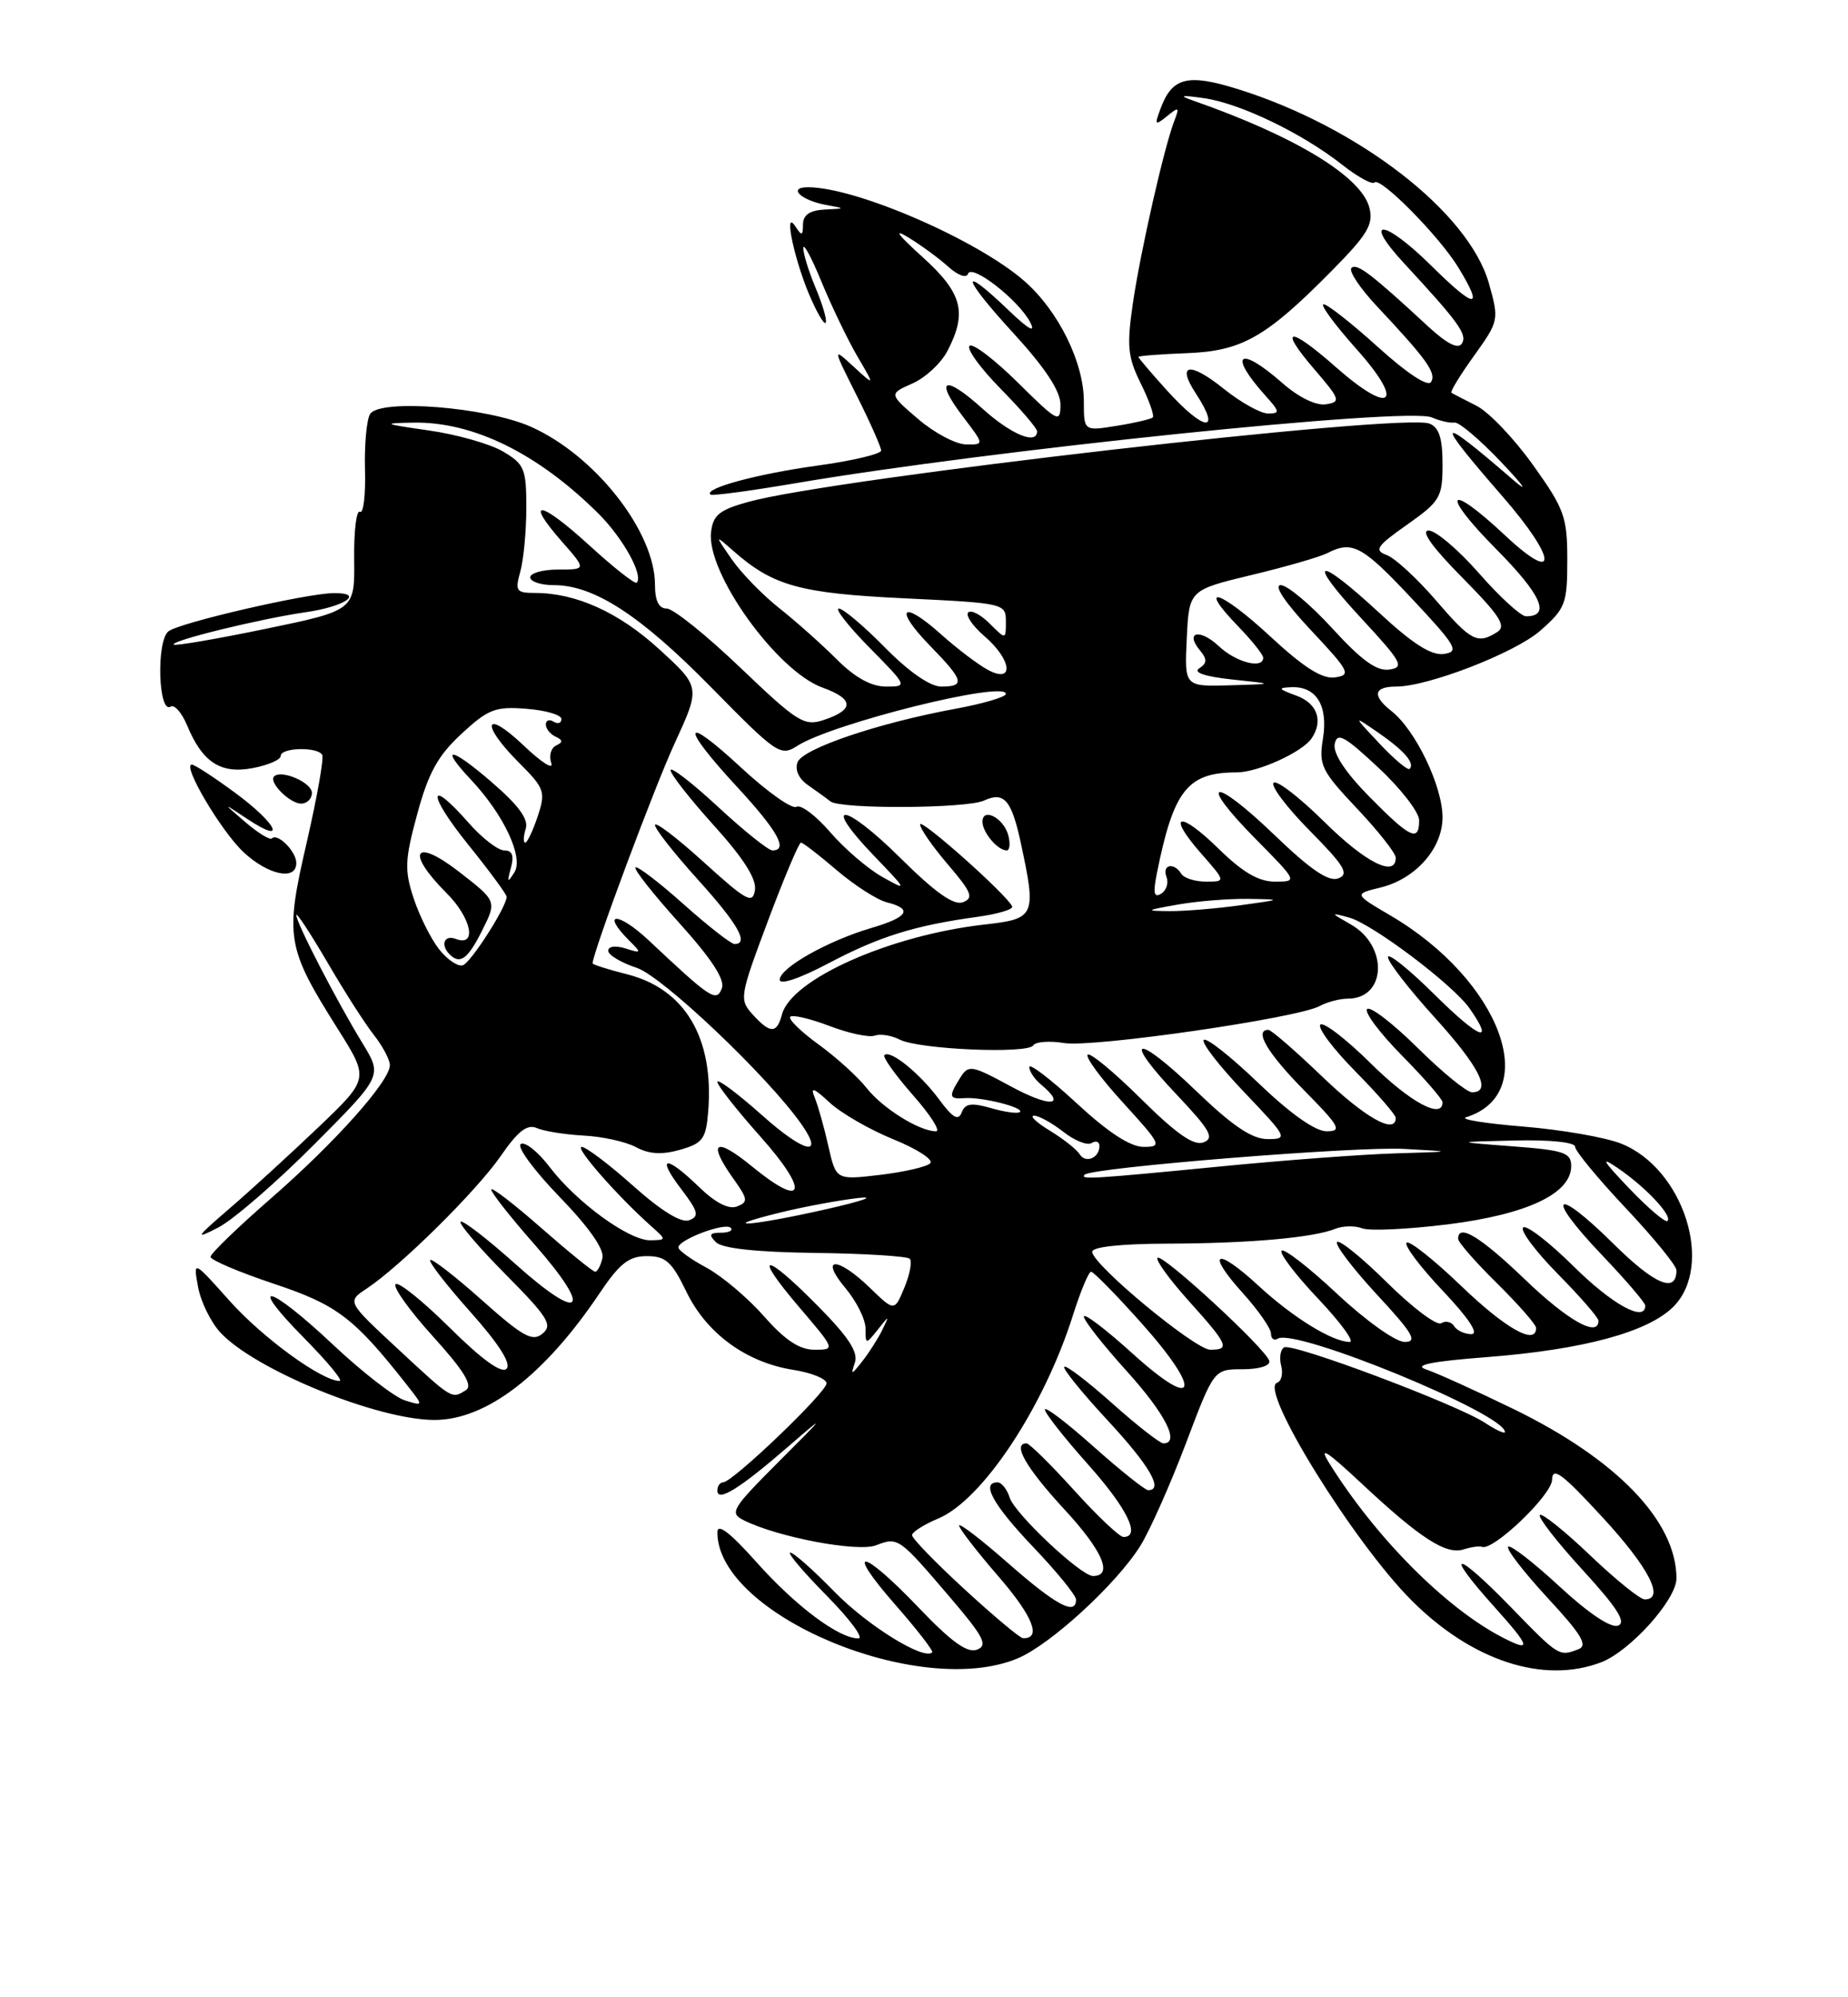 <?xml version="1.0" encoding="UTF-8" standalone="no"?>
<!DOCTYPE svg PUBLIC "-//W3C//DTD SVG 1.1//EN" "http://www.w3.org/Graphics/SVG/1.1/DTD/svg11.dtd" >
<svg xmlns="http://www.w3.org/2000/svg" xmlns:xlink="http://www.w3.org/1999/xlink" version="1.1" viewBox="0 0 237 256">
 <g >
 <path fill="currentColor"
d=" M 130.51 212.56 C 134.72 210.80 143.21 203.01 146.26 198.11 C 147.49 196.12 150.11 190.22 152.09 185.00 C 155.68 175.50 155.68 175.50 159.37 175.50 C 161.50 175.50 162.94 175.05 162.78 174.43 C 162.38 172.90 149.05 160.62 148.45 161.22 C 148.17 161.50 149.98 163.99 152.47 166.76 C 157.51 172.36 157.79 173.00 155.22 173.00 C 153.28 173.00 140.18 162.16 140.07 160.46 C 140.03 159.82 143.66 159.42 149.75 159.40 C 160.21 159.37 168.43 158.64 171.25 157.50 C 172.21 157.11 173.77 157.08 174.70 157.44 C 175.64 157.80 180.61 157.56 185.75 156.92 C 195.87 155.64 201.50 152.98 201.50 149.46 C 201.50 147.74 200.59 147.43 194.00 146.93 C 186.50 146.36 186.50 146.36 194.25 146.18 C 198.77 146.07 202.00 146.41 202.00 146.98 C 202.00 147.52 204.93 151.06 208.50 154.85 C 212.07 158.64 215.00 162.22 215.00 162.81 C 215.00 165.83 212.23 164.67 206.93 159.43 C 199.33 151.91 198.02 153.07 205.38 160.79 C 208.47 164.03 211.00 166.98 211.00 167.34 C 211.00 169.54 206.77 167.22 201.81 162.31 C 198.64 159.18 195.73 156.94 195.33 157.33 C 194.94 157.73 196.95 160.41 199.81 163.31 C 202.66 166.20 205.00 168.89 205.00 169.28 C 205.00 171.48 201.08 169.28 195.58 164.00 C 189.85 158.50 187.00 156.77 187.00 158.79 C 187.00 159.22 189.25 161.79 192.00 164.50 C 194.75 167.21 197.00 169.78 197.00 170.21 C 197.00 172.49 193.12 170.32 187.41 164.84 C 183.88 161.45 180.72 158.95 180.39 159.28 C 180.05 159.61 182.14 162.39 185.03 165.44 C 188.37 168.97 189.71 171.00 188.70 171.00 C 187.83 171.00 186.84 170.54 186.49 169.98 C 186.14 169.42 185.40 169.25 184.83 169.60 C 184.26 169.95 181.16 167.62 177.93 164.43 C 174.70 161.23 171.79 158.87 171.47 159.19 C 171.16 159.51 173.44 162.52 176.55 165.89 C 181.21 170.91 181.85 172.00 180.14 172.00 C 178.99 172.00 175.18 169.29 171.51 165.86 C 167.90 162.48 164.68 159.98 164.36 160.30 C 164.04 160.62 166.14 163.39 169.03 166.44 C 171.93 169.50 173.75 172.00 173.10 172.00 C 170.89 172.00 165.81 168.87 161.37 164.77 C 155.90 159.73 154.58 160.42 159.42 165.78 C 161.39 167.96 163.00 170.28 163.00 170.93 C 163.00 171.58 163.39 171.88 163.87 171.58 C 166.13 170.18 193.00 181.21 193.00 183.54 C 193.00 183.82 191.85 183.29 190.45 182.37 C 186.81 179.99 165.70 172.06 164.68 172.70 C 164.21 172.99 164.04 174.05 164.31 175.06 C 164.57 176.08 164.33 177.06 163.77 177.24 C 161.42 178.03 173.58 197.68 181.03 205.13 C 188.78 212.88 197.94 215.87 205.32 213.07 C 209.04 211.65 215.00 205.04 215.00 202.31 C 215.00 194.99 207.37 187.06 194.11 180.60 C 189.25 178.24 184.20 175.95 182.88 175.52 C 181.22 174.97 183.57 174.49 190.75 173.94 C 203.06 172.98 211.35 170.74 214.60 167.49 C 219.88 162.21 215.91 149.78 207.93 146.59 C 205.92 145.78 200.28 144.80 195.39 144.40 C 190.50 144.00 187.18 143.47 188.00 143.21 C 197.86 140.13 192.41 125.60 178.30 117.33 C 173.63 114.59 173.63 114.59 177.07 113.75 C 181.55 112.65 185.00 108.74 185.00 104.76 C 185.00 100.77 181.53 93.56 178.45 91.14 C 175.94 89.17 176.17 88.00 179.06 88.00 C 183.14 88.00 194.29 83.68 197.52 80.85 C 200.77 77.99 201.00 77.40 201.00 71.77 C 201.00 66.26 200.63 65.23 196.61 59.61 C 194.20 56.23 190.94 52.81 189.36 52.01 C 187.79 51.22 186.34 50.47 186.14 50.34 C 185.95 50.22 187.25 48.09 189.04 45.60 C 192.23 41.15 192.26 41.00 190.96 36.36 C 188.40 27.21 174.18 16.22 158.68 11.40 C 152.29 9.41 150.31 9.92 148.83 13.94 C 148.04 16.05 148.12 16.14 149.67 14.89 C 151.19 13.65 151.29 13.71 150.60 15.50 C 149.30 18.86 146.28 32.13 145.29 38.86 C 144.49 44.35 144.62 45.76 146.30 49.15 C 147.37 51.31 148.06 53.27 147.84 53.50 C 147.61 53.72 145.53 54.21 143.21 54.58 C 139.00 55.26 139.00 55.26 139.00 51.44 C 139.00 46.46 135.74 39.85 131.39 36.04 C 125.36 30.75 109.80 24.00 103.62 24.00 C 100.95 24.00 102.71 25.69 106.00 26.28 C 108.45 26.72 108.44 26.73 105.75 26.86 C 103.86 26.96 103.00 27.54 102.98 28.75 C 102.97 30.25 102.83 30.28 101.99 29.00 C 100.37 26.54 102.02 33.96 104.10 38.50 C 106.29 43.30 106.63 41.76 104.50 36.65 C 103.68 34.68 103.01 32.49 103.02 31.78 C 103.04 31.08 104.10 33.06 105.38 36.18 C 106.67 39.30 108.73 43.58 109.96 45.68 C 112.20 49.50 112.20 49.50 109.48 47.00 C 106.76 44.50 106.76 44.50 109.88 50.72 C 111.60 54.14 113.00 57.31 113.00 57.75 C 113.00 58.19 109.29 59.07 104.75 59.69 C 97.08 60.75 90.21 62.61 91.11 63.39 C 91.33 63.58 96.22 62.92 102.00 61.94 C 127.03 57.68 180.51 52.15 183.62 53.50 C 184.65 53.95 185.97 54.25 186.54 54.16 C 187.11 54.08 189.81 56.37 192.54 59.25 C 195.52 62.39 196.10 63.28 194.00 61.46 C 184.14 52.95 183.83 53.45 192.68 63.61 C 199.68 71.65 199.93 75.08 193.04 68.64 C 185.57 61.64 184.64 63.07 191.90 70.40 C 197.69 76.24 198.92 79.02 195.69 78.99 C 195.04 78.98 192.33 76.51 189.69 73.49 C 187.04 70.47 184.13 68.00 183.22 68.00 C 182.15 68.00 183.69 70.15 187.53 74.03 C 192.39 78.95 193.22 80.25 192.00 81.02 C 189.48 82.61 188.66 82.19 184.13 76.92 C 181.72 74.13 178.90 71.53 177.84 71.14 C 176.19 70.53 176.54 70.00 180.47 67.24 C 184.71 64.24 185.00 63.75 185.00 59.49 C 185.00 56.14 184.55 54.77 183.31 54.29 C 179.78 52.94 106.93 61.30 96.00 64.32 C 92.26 65.35 91.45 66.00 91.19 68.21 C 90.58 73.41 99.62 86.01 105.48 88.13 C 109.53 89.59 109.59 90.97 105.65 92.28 C 103.14 93.12 102.28 92.58 94.97 85.60 C 90.60 81.42 86.34 78.00 85.51 78.00 C 84.49 78.00 84.00 77.01 84.00 74.96 C 84.00 68.14 76.33 58.37 68.09 54.70 C 62.40 52.17 48.69 51.08 47.46 53.07 C 47.02 53.78 46.72 57.01 46.81 60.24 C 46.90 63.46 46.61 65.88 46.16 65.60 C 45.71 65.32 45.38 68.05 45.42 71.66 C 45.50 78.23 45.50 78.23 34.07 80.60 C 27.78 81.90 22.48 82.81 22.28 82.62 C 21.81 82.14 33.31 79.32 39.26 78.46 C 44.25 77.74 46.80 75.98 42.81 76.02 C 39.28 76.05 22.89 79.84 21.59 80.93 C 20.02 82.23 20.31 91.55 21.88 90.57 C 22.37 90.27 23.31 91.34 23.98 92.94 C 25.95 97.70 28.28 99.23 32.40 98.45 C 34.38 98.08 36.00 97.38 36.00 96.89 C 36.00 95.81 40.70 95.69 41.32 96.75 C 41.56 97.16 40.66 102.22 39.33 108.00 C 36.52 120.14 36.73 121.43 43.32 131.88 C 47.34 138.26 47.34 138.26 40.92 144.40 C 37.39 147.77 32.25 152.47 29.50 154.84 C 25.06 158.66 24.89 158.94 28.00 157.33 C 29.93 156.33 35.45 151.55 40.28 146.70 C 49.05 137.90 49.05 137.90 46.48 133.70 C 43.20 128.34 38.00 118.29 38.00 117.29 C 38.00 116.87 39.78 119.58 41.96 123.30 C 44.13 127.03 46.83 131.25 47.96 132.67 C 49.08 134.10 50.00 135.83 50.00 136.52 C 50.00 138.57 43.00 146.42 34.75 153.60 C 30.49 157.31 27.00 160.68 27.00 161.09 C 27.00 161.50 30.65 163.05 35.11 164.54 C 43.24 167.25 45.40 168.89 52.20 177.53 C 54.33 180.24 54.33 180.24 51.92 179.49 C 50.59 179.07 46.45 175.87 42.73 172.37 C 34.44 164.57 31.48 163.88 39.00 171.50 C 41.99 174.53 44.04 177.00 43.55 177.00 C 41.28 177.00 33.70 171.49 29.47 166.76 C 24.77 161.50 24.77 161.50 25.40 164.95 C 25.75 166.85 27.04 169.48 28.27 170.80 C 32.73 175.60 48.44 182.00 55.72 182.00 C 62.37 182.00 69.84 176.27 76.90 165.75 C 79.47 161.93 80.66 161.00 82.96 161.00 C 85.37 161.00 86.17 161.72 88.03 165.57 C 90.62 170.92 95.70 174.63 101.75 175.58 C 104.09 175.95 106.00 176.73 106.00 177.31 C 106.00 178.46 93.97 189.97 92.75 189.99 C 92.34 190.00 92.00 190.47 92.00 191.04 C 92.00 192.58 94.84 190.82 101.08 185.42 C 106.02 181.14 105.92 181.31 99.93 187.29 C 93.79 193.44 93.50 193.92 95.43 194.88 C 99.82 197.05 109.97 198.96 112.33 198.07 C 115.18 196.98 115.25 197.03 121.76 204.64 C 126.17 209.80 126.74 210.89 125.30 211.44 C 124.05 211.92 122.01 210.44 117.81 206.05 C 110.48 198.37 108.18 198.12 114.86 205.73 C 117.62 208.88 119.73 211.60 119.55 211.79 C 118.49 212.84 111.25 208.36 107.04 204.04 C 104.34 201.27 101.78 199.00 101.35 199.00 C 100.92 199.00 103.01 201.47 106.00 204.50 C 108.99 207.53 110.83 210.00 110.08 210.00 C 107.57 210.00 102.05 205.87 97.02 200.23 C 93.61 196.41 92.00 195.18 92.00 196.40 C 92.00 206.95 117.90 217.83 130.51 212.56 Z  M 38.00 110.62 C 38.00 109.14 35.61 106.73 34.87 107.46 C 34.62 107.71 33.09 106.77 31.46 105.37 C 28.50 102.83 28.50 102.83 31.75 104.99 C 36.89 108.39 35.53 105.56 30.12 101.59 C 27.43 99.61 24.95 98.00 24.60 98.00 C 23.31 98.00 28.36 106.54 31.24 109.23 C 34.39 112.17 38.00 112.92 38.00 110.62 Z  M 40.00 101.62 C 40.00 100.30 36.07 98.60 35.15 99.52 C 34.42 100.25 37.16 103.00 38.62 103.00 C 39.38 103.00 40.00 102.38 40.00 101.62 Z  M 193.70 205.93 C 186.62 198.65 185.04 198.60 191.56 205.86 C 196.30 211.13 196.50 211.84 192.68 209.87 C 185.39 206.10 176.39 197.04 170.45 187.50 C 169.07 185.28 170.14 185.96 174.54 190.07 C 182.12 197.16 185.44 199.31 187.70 198.59 C 188.69 198.28 189.74 198.13 190.04 198.26 C 191.43 198.87 199.00 191.64 199.05 189.67 C 199.08 187.92 200.35 188.87 205.54 194.50 C 211.49 200.96 213.56 205.00 210.93 205.00 C 210.33 205.00 207.18 202.45 203.92 199.34 C 200.66 196.23 197.76 193.91 197.48 194.18 C 197.21 194.46 199.68 197.64 202.98 201.24 C 207.42 206.09 208.60 207.94 207.51 208.36 C 206.60 208.71 203.72 206.78 199.99 203.33 C 196.66 200.25 193.70 197.96 193.42 198.25 C 193.13 198.54 195.40 201.47 198.45 204.78 C 202.83 209.50 203.68 210.91 202.42 211.39 C 199.94 212.34 199.93 212.34 193.70 205.93 Z  M 123.72 203.72 C 119.99 200.30 116.95 197.17 116.97 196.76 C 116.99 196.36 118.49 195.40 120.31 194.64 C 126.00 192.27 133.90 180.34 137.63 168.49 C 138.59 165.47 139.62 163.00 139.93 163.00 C 140.24 163.00 143.12 165.93 146.32 169.51 C 154.27 178.40 153.56 181.02 145.25 173.49 C 141.81 170.38 139.00 168.24 139.00 168.75 C 139.00 169.25 141.47 172.39 144.50 175.74 C 149.45 181.21 151.38 185.00 149.20 185.00 C 148.76 185.00 145.81 182.70 142.65 179.88 C 139.49 177.06 136.72 174.95 136.49 175.18 C 136.25 175.41 138.75 178.50 142.03 182.03 C 147.44 187.86 149.27 191.01 147.25 191.00 C 146.84 190.99 143.69 188.48 140.25 185.42 C 136.81 182.35 134.00 180.21 134.00 180.67 C 134.01 181.13 136.48 184.27 139.50 187.66 C 144.56 193.32 146.36 197.00 144.08 197.00 C 143.58 197.00 140.72 194.30 137.74 191.00 C 134.75 187.70 132.01 185.00 131.65 185.00 C 129.78 185.00 131.58 188.13 136.52 193.48 C 141.43 198.79 142.80 202.00 140.17 202.00 C 138.63 202.00 130.14 194.02 129.49 191.96 C 129.15 190.88 128.45 190.00 127.93 190.00 C 125.76 190.00 127.35 192.87 132.50 198.28 C 135.53 201.45 138.00 204.49 138.00 205.02 C 138.00 207.12 135.46 205.77 129.36 200.42 C 125.86 197.34 123.00 195.15 123.00 195.53 C 123.00 195.91 125.28 198.86 128.08 202.09 C 132.47 207.16 133.62 210.07 131.19 209.97 C 130.81 209.96 127.45 207.15 123.72 203.72 Z  M 51.00 172.87 C 44.50 166.84 44.50 166.84 47.00 165.18 C 51.37 162.29 61.12 152.65 64.21 148.18 C 66.43 144.96 67.61 144.05 68.85 144.59 C 69.76 144.99 72.46 145.42 74.86 145.55 C 77.25 145.67 80.28 146.34 81.58 147.04 C 83.25 147.94 84.90 148.03 87.22 147.37 C 90.12 146.54 90.54 145.98 90.82 142.51 C 91.60 133.07 87.87 126.75 80.40 124.87 C 77.98 124.26 76.00 123.63 76.00 123.48 C 76.00 122.14 83.90 100.96 86.52 95.28 C 89.84 88.06 89.84 88.06 84.56 83.23 C 79.38 78.49 73.88 76.00 68.61 76.00 C 66.20 76.00 66.03 75.75 66.73 73.25 C 67.15 71.74 67.50 68.05 67.50 65.06 C 67.50 60.08 67.25 59.48 64.49 57.86 C 62.84 56.89 58.56 55.68 54.99 55.17 C 49.11 54.33 48.92 54.24 53.00 54.17 C 60.68 54.03 68.98 58.11 76.76 65.84 C 79.90 68.97 82.56 73.77 81.65 74.68 C 81.43 74.90 78.70 72.75 75.59 69.91 C 69.28 64.14 67.16 63.83 72.04 69.39 C 75.21 73.00 75.21 73.00 71.60 73.00 C 69.62 73.00 68.00 73.45 68.00 74.00 C 68.00 74.55 69.37 75.00 71.04 75.00 C 76.19 75.00 82.13 78.86 91.25 88.14 C 99.62 96.66 100.10 96.98 102.25 95.60 C 106.74 92.72 129.00 87.18 129.00 88.94 C 129.00 89.33 126.10 90.19 122.56 90.84 C 112.63 92.67 102.96 95.94 102.28 97.70 C 101.92 98.66 102.44 99.81 103.59 100.61 C 104.64 101.34 105.95 102.28 106.50 102.72 C 107.79 103.73 123.97 103.64 126.20 102.61 C 128.77 101.42 129.73 102.53 130.92 108.06 C 132.93 117.43 132.78 117.77 126.25 118.50 C 114.14 119.87 101.47 125.50 100.28 130.04 C 99.63 132.51 98.77 132.51 96.52 130.02 C 94.79 128.11 94.86 127.71 98.49 118.02 C 100.56 112.51 102.46 108.00 102.72 108.00 C 102.97 108.00 105.04 109.59 107.31 111.54 C 109.59 113.48 112.47 115.33 113.72 115.65 C 117.12 116.50 116.50 117.54 111.75 118.94 C 106.15 120.59 100.00 124.06 100.00 125.57 C 100.00 126.28 102.55 125.42 106.25 123.47 C 112.78 120.03 117.26 118.63 125.31 117.52 C 127.96 117.16 129.98 116.55 129.81 116.18 C 129.13 114.67 118.00 104.78 118.00 105.67 C 118.00 106.21 119.61 108.52 121.58 110.82 C 124.61 114.36 124.90 115.10 123.50 115.64 C 122.32 116.09 119.95 114.41 115.44 109.94 C 108.22 102.79 105.22 102.54 112.06 109.66 C 116.40 114.18 116.43 114.24 113.14 112.39 C 111.29 111.35 108.28 108.77 106.46 106.65 C 104.63 104.53 102.69 103.08 102.14 103.41 C 101.59 103.75 98.41 101.50 95.07 98.41 C 87.50 91.39 87.15 92.88 94.50 100.83 C 99.73 106.48 101.14 109.00 99.06 109.00 C 98.54 109.00 95.39 106.48 92.06 103.39 C 88.73 100.31 86.00 98.21 86.00 98.72 C 86.00 99.24 88.51 102.43 91.57 105.82 C 95.33 109.97 97.04 112.66 96.82 114.07 C 96.54 115.92 95.75 115.49 90.25 110.50 C 86.81 107.38 84.00 105.24 84.00 105.75 C 84.00 106.25 86.47 109.39 89.50 112.74 C 94.63 118.41 96.11 121.00 94.20 121.00 C 93.76 121.00 90.81 118.70 87.65 115.88 C 84.49 113.06 81.72 110.95 81.49 111.18 C 81.26 111.41 83.80 114.63 87.13 118.32 C 91.23 122.86 93.00 125.57 92.58 126.66 C 91.88 128.49 91.21 128.06 83.25 120.58 C 79.28 116.84 76.97 116.83 80.70 120.56 C 82.31 122.16 82.28 122.22 80.20 121.56 C 78.95 121.17 78.00 121.29 78.00 121.86 C 78.00 122.40 79.65 123.39 81.66 124.05 C 84.96 125.14 98.50 137.99 102.78 144.09 C 105.78 148.38 103.17 147.79 97.74 142.95 C 94.58 140.14 92.00 138.21 92.00 138.67 C 92.01 139.13 94.49 142.28 97.52 145.68 C 103.86 152.79 103.23 155.07 96.46 149.52 C 91.71 145.63 90.67 146.32 94.07 151.10 C 95.93 153.71 95.97 154.07 94.51 154.64 C 93.45 155.04 91.73 154.16 89.64 152.13 C 85.36 147.99 84.11 148.14 87.36 152.40 C 89.55 155.28 89.71 155.90 88.39 156.40 C 87.38 156.79 84.82 155.22 81.21 152.00 C 78.13 149.25 75.15 147.00 74.60 147.00 C 73.65 147.00 79.15 153.27 83.50 157.15 C 85.50 158.93 85.50 158.93 83.40 158.97 C 80.68 159.01 73.95 154.12 70.49 149.58 C 69.00 147.62 67.33 146.29 66.79 146.63 C 66.24 146.97 68.47 150.00 71.73 153.37 C 75.54 157.30 77.52 160.13 77.26 161.25 C 77.04 162.21 76.62 163.00 76.33 163.00 C 76.04 163.00 72.93 160.47 69.40 157.38 C 65.88 154.29 63.00 152.08 63.00 152.47 C 63.00 152.87 65.51 156.06 68.59 159.55 C 76.09 168.10 74.64 169.64 66.19 162.09 C 62.53 158.81 59.32 156.34 59.07 156.59 C 58.82 156.85 61.42 159.89 64.86 163.36 C 70.28 168.83 70.91 169.83 69.58 170.93 C 68.29 172.01 67.08 171.34 61.81 166.65 C 58.38 163.59 55.39 161.28 55.17 161.50 C 54.94 161.72 57.27 164.73 60.35 168.18 C 64.00 172.28 65.60 174.80 64.96 175.44 C 64.32 176.08 61.80 174.26 57.68 170.18 C 54.22 166.75 51.09 164.24 50.73 164.60 C 50.37 164.97 52.53 167.99 55.55 171.32 C 59.49 175.67 60.67 177.59 59.76 178.17 C 57.92 179.34 58.06 179.42 51.00 172.87 Z  M 129.31 107.07 C 128.73 104.85 126.00 103.42 126.00 105.33 C 126.00 106.70 127.95 109.00 129.11 109.00 C 129.49 109.00 129.59 108.13 129.31 107.07 Z  M 109.63 174.67 C 110.10 173.33 108.84 171.39 104.92 167.42 C 97.97 160.38 96.42 160.43 102.46 167.50 C 107.14 172.98 107.15 173.00 104.45 173.00 C 102.53 173.00 100.67 171.77 97.98 168.71 C 95.90 166.35 92.58 163.55 90.60 162.48 C 88.62 161.42 87.00 160.25 87.00 159.89 C 87.00 158.90 92.98 156.64 93.70 157.37 C 94.05 157.71 93.49 158.00 92.47 158.00 C 91.00 158.00 90.86 158.26 91.82 159.22 C 92.62 160.02 97.01 160.49 104.56 160.59 C 110.89 160.67 116.34 161.01 116.67 161.34 C 117.00 161.67 116.69 163.33 115.99 165.02 C 114.71 168.11 114.71 168.11 111.56 165.06 C 107.40 161.03 105.02 161.04 108.41 165.08 C 109.83 166.77 111.00 169.10 111.00 170.27 C 111.00 172.35 111.03 172.35 112.56 170.44 C 114.08 168.53 114.09 168.53 113.13 170.50 C 112.59 171.60 111.44 173.40 110.57 174.50 C 109.20 176.25 109.08 176.27 109.63 174.67 Z  M 100.00 155.43 C 103.03 154.68 107.53 153.85 110.00 153.56 C 112.47 153.28 110.67 153.92 106.00 154.98 C 96.44 157.15 91.50 157.52 100.00 155.43 Z  M 208.94 152.32 C 205.50 148.72 205.17 148.14 207.50 149.73 C 211.08 152.18 214.51 155.83 213.85 156.49 C 213.59 156.75 211.38 154.87 208.94 152.32 Z  M 106.23 146.88 C 105.69 144.47 104.90 141.68 104.48 140.67 C 103.90 139.27 104.35 139.42 106.40 141.32 C 107.87 142.68 111.56 144.81 114.60 146.04 C 117.63 147.27 119.75 148.65 119.30 149.10 C 118.84 149.56 115.94 150.22 112.84 150.59 C 107.22 151.25 107.22 151.25 106.23 146.88 Z  M 139.11 150.56 C 140.02 149.65 173.95 146.91 180.09 147.26 C 186.50 147.61 186.50 147.61 179.00 147.83 C 174.88 147.95 164.75 148.70 156.50 149.51 C 140.08 151.11 138.45 151.21 139.11 150.56 Z  M 138.46 147.94 C 138.09 147.33 136.37 145.98 134.64 144.92 C 132.91 143.87 132.00 143.01 132.62 143.00 C 133.23 143.00 134.91 143.93 136.36 145.06 C 137.80 146.20 139.44 146.85 139.99 146.51 C 140.55 146.16 141.00 146.33 141.00 146.88 C 141.00 148.43 139.22 149.16 138.46 147.94 Z  M 138.06 141.39 C 134.73 138.31 132.00 136.23 132.00 136.77 C 132.00 137.31 132.68 138.32 133.50 139.00 C 136.89 141.82 134.64 141.96 129.63 139.24 C 124.56 136.50 124.21 136.44 123.13 138.16 C 121.62 140.58 121.69 140.90 123.75 140.75 C 125.99 140.60 131.37 141.96 130.80 142.53 C 130.56 142.77 128.91 142.55 127.13 142.04 C 124.59 141.31 123.77 141.42 123.33 142.59 C 122.90 143.70 122.18 143.28 120.44 140.92 C 117.97 137.58 114.17 134.50 113.42 135.24 C 113.18 135.49 114.82 137.79 117.07 140.35 C 119.33 142.91 120.66 145.00 120.04 145.00 C 117.91 145.00 113.18 142.05 111.14 139.45 C 110.01 138.02 107.23 135.50 104.95 133.85 C 102.68 132.20 101.05 130.61 101.35 130.32 C 101.64 130.03 103.90 130.56 106.37 131.50 C 108.83 132.44 111.45 133.00 112.18 132.74 C 112.90 132.48 114.35 132.71 115.39 133.25 C 117.83 134.51 131.81 135.11 132.51 133.99 C 132.80 133.52 134.58 133.38 136.47 133.69 C 140.18 134.29 166.39 130.50 169.24 128.95 C 170.19 128.43 171.82 128.00 172.86 128.00 C 177.80 128.00 178.07 121.24 173.24 118.49 C 170.59 116.98 170.58 116.95 173.00 117.60 C 176.01 118.42 186.32 126.19 188.47 129.25 C 191.76 133.96 189.72 133.16 184.00 127.50 C 180.70 124.23 178.00 122.07 178.00 122.68 C 178.00 123.30 180.70 126.78 184.00 130.42 C 189.77 136.78 191.37 140.00 188.78 140.00 C 188.11 140.00 184.97 137.44 181.81 134.31 C 178.64 131.18 175.73 128.94 175.33 129.33 C 174.94 129.73 176.95 132.41 179.81 135.31 C 182.66 138.20 185.00 140.89 185.00 141.28 C 185.00 143.53 180.82 141.27 175.81 136.31 C 172.64 133.18 169.73 130.94 169.33 131.33 C 168.94 131.73 170.95 134.41 173.81 137.31 C 176.66 140.20 179.00 142.89 179.00 143.28 C 179.00 145.48 175.08 143.28 169.58 138.00 C 166.14 134.70 163.03 132.00 162.67 132.00 C 160.78 132.00 162.55 134.99 167.22 139.72 C 171.83 144.39 172.16 145.00 170.13 145.00 C 168.67 145.00 165.48 142.74 161.41 138.84 C 157.88 135.45 154.72 132.95 154.38 133.29 C 154.04 133.63 156.36 136.62 159.53 139.95 C 165.12 145.81 165.22 146.00 162.57 146.00 C 160.57 146.00 158.08 144.33 153.41 139.84 C 145.63 132.36 143.74 132.73 150.92 140.32 C 155.21 144.86 155.78 145.87 154.35 146.42 C 153.11 146.90 150.89 145.35 146.34 140.85 C 142.88 137.42 139.80 134.87 139.49 135.18 C 139.17 135.49 141.23 138.28 144.06 141.37 C 148.94 146.72 149.07 147.00 146.66 147.00 C 144.96 147.00 142.11 145.14 138.06 141.39 Z  M 56.31 121.67 C 55.26 120.33 53.79 117.39 53.05 115.14 C 51.86 111.54 51.91 110.22 53.51 104.33 C 54.94 99.06 56.15 96.86 59.19 94.05 C 62.62 90.88 63.54 90.53 67.52 90.85 C 69.99 91.04 72.00 91.63 72.00 92.16 C 72.00 92.69 71.55 92.84 71.00 92.50 C 70.45 92.16 70.00 92.32 70.00 92.86 C 70.00 93.39 70.56 94.10 71.25 94.42 C 72.20 94.86 72.21 95.14 71.31 95.56 C 70.65 95.88 70.38 96.89 70.70 97.81 C 71.03 98.74 69.43 97.72 67.15 95.55 C 62.11 90.75 61.55 92.75 66.53 97.73 C 69.86 101.06 70.00 101.47 68.96 104.63 C 68.34 106.49 67.62 108.00 67.36 108.00 C 67.09 108.00 67.12 107.21 67.42 106.24 C 67.82 105.00 66.52 103.23 62.99 100.19 C 57.77 95.69 56.27 95.55 60.41 99.95 C 64.60 104.40 67.18 109.89 65.97 111.81 C 65.08 113.22 65.00 113.13 65.52 111.25 C 65.95 109.66 65.70 109.00 64.67 109.00 C 63.87 109.00 61.82 107.42 60.13 105.50 C 54.86 99.49 54.75 101.68 60.00 108.20 C 62.75 111.61 64.99 114.65 64.98 114.95 C 64.94 116.28 60.39 123.38 59.36 123.72 C 58.73 123.93 57.36 123.00 56.31 121.67 Z  M 61.84 119.25 C 63.72 115.50 63.72 115.50 58.86 111.73 C 53.11 107.28 51.98 109.18 57.25 114.45 C 60.48 117.67 61.23 121.41 58.44 120.34 C 56.97 119.78 56.45 121.12 57.67 122.33 C 59.00 123.66 60.00 122.93 61.84 119.25 Z  M 151.00 115.95 C 153.47 115.51 157.53 115.18 160.00 115.21 C 164.50 115.28 164.50 115.28 159.00 116.04 C 155.97 116.46 151.93 116.79 150.00 116.78 C 146.79 116.75 146.88 116.68 151.00 115.95 Z  M 148.36 111.96 C 150.50 101.27 152.29 99.00 158.60 99.00 C 161.32 99.00 167.06 96.39 168.23 94.61 C 169.73 92.35 168.92 90.14 166.25 89.16 C 163.91 88.31 163.82 88.15 165.63 88.08 C 168.83 87.96 170.35 90.45 169.66 94.70 C 169.11 98.08 169.47 98.80 174.03 103.63 C 176.76 106.52 179.00 109.36 179.00 109.94 C 179.00 112.52 175.11 110.56 169.81 105.31 C 166.64 102.18 163.73 99.94 163.33 100.33 C 162.94 100.73 165.03 103.50 167.99 106.49 C 172.44 110.99 173.06 112.04 171.64 112.58 C 170.40 113.06 168.10 111.50 163.42 107.00 C 155.51 99.40 153.45 99.85 161.02 107.52 C 166.43 113.00 166.43 113.00 163.50 113.00 C 161.41 113.00 159.36 111.80 156.31 108.81 C 151.22 103.82 149.53 104.26 154.04 109.39 C 157.21 113.00 157.21 113.00 154.66 113.00 C 153.26 113.00 151.84 112.55 151.50 112.00 C 150.56 110.48 148.99 110.81 149.60 112.40 C 149.89 113.17 149.59 114.14 148.91 114.55 C 147.99 115.12 147.86 114.47 148.36 111.96 Z  M 175.62 102.12 C 172.54 99.00 170.94 96.56 171.17 95.37 C 171.48 93.81 172.39 94.30 176.77 98.39 C 179.65 101.07 182.00 104.11 182.00 105.14 C 182.00 107.98 180.85 107.43 175.62 102.12 Z  M 176.93 95.32 C 173.50 91.67 173.50 91.67 176.72 93.88 C 180.06 96.18 181.50 97.83 180.78 98.55 C 180.55 98.78 178.82 97.33 176.93 95.32 Z  M 107.32 84.52 C 105.41 82.61 102.09 79.65 99.94 77.95 C 97.79 76.25 95.05 73.43 93.84 71.68 C 91.64 68.50 91.64 68.50 94.07 70.63 C 99.15 75.10 102.59 76.05 116.01 76.69 C 128.79 77.30 129.00 77.35 129.00 79.65 C 129.00 82.00 129.00 82.00 126.92 79.92 C 125.77 78.77 124.53 78.13 124.17 78.50 C 123.80 78.87 124.74 80.24 126.25 81.54 C 129.75 84.55 130.11 87.65 126.75 85.89 C 125.51 85.24 122.77 83.17 120.66 81.28 C 115.62 76.77 114.58 77.96 119.31 82.81 C 123.61 87.21 123.82 88.00 120.71 88.00 C 119.29 88.00 116.56 86.11 113.50 83.00 C 110.79 80.25 108.13 78.00 107.58 78.00 C 107.03 78.00 108.79 80.25 111.50 83.00 C 116.41 87.98 116.41 88.00 113.61 88.00 C 111.74 88.00 109.64 86.84 107.32 84.52 Z  M 152.20 81.81 C 152.50 75.63 152.50 75.63 160.50 73.70 C 164.90 72.65 169.28 71.38 170.24 70.89 C 173.43 69.25 174.73 69.96 181.09 76.75 C 186.79 82.83 187.19 83.53 185.17 83.82 C 183.58 84.05 181.18 82.53 176.91 78.57 C 168.81 71.08 167.39 71.49 174.58 79.25 C 179.78 84.86 180.15 85.53 178.18 85.82 C 176.57 86.06 174.61 84.64 170.89 80.57 C 168.09 77.51 165.10 75.00 164.25 75.00 C 163.31 75.00 164.80 77.23 168.10 80.75 C 173.08 86.05 173.32 86.53 171.21 86.82 C 169.57 87.06 167.22 85.57 162.85 81.52 C 156.46 75.61 153.36 74.68 158.82 80.31 C 160.57 82.12 162.00 83.91 162.00 84.30 C 162.00 85.80 158.52 84.90 156.32 82.83 C 153.86 80.52 151.90 80.97 153.91 83.39 C 154.83 84.50 154.81 85.01 153.80 85.66 C 152.97 86.19 154.50 86.71 158.00 87.09 C 163.50 87.67 163.50 87.67 157.70 87.84 C 151.90 88.00 151.90 88.00 152.20 81.81 Z  M 117.75 53.71 C 113.99 50.49 113.99 50.49 117.02 49.15 C 118.68 48.42 120.71 46.53 121.52 44.96 C 124.08 40.01 123.41 37.54 118.25 32.89 C 115.12 30.06 114.52 29.23 116.50 30.44 C 118.15 31.44 120.46 33.14 121.64 34.21 C 122.85 35.30 123.94 35.69 124.14 35.10 C 124.60 33.75 130.67 38.48 132.13 41.33 C 132.86 42.76 131.91 42.22 129.33 39.75 C 122.97 33.66 123.33 35.47 129.91 42.64 C 134.06 47.17 136.00 50.11 136.00 51.86 C 136.00 54.28 135.67 54.11 130.52 49.02 C 127.51 46.05 124.73 43.94 124.34 44.33 C 123.94 44.72 125.73 47.19 128.31 49.81 C 130.89 52.43 133.00 54.89 133.00 55.28 C 133.00 57.08 129.65 55.68 125.98 52.36 C 121.10 47.96 119.78 48.53 123.52 53.43 C 126.24 57.00 126.24 57.00 123.87 56.96 C 122.57 56.94 119.81 55.48 117.75 53.71 Z  M 149.62 50.00 C 147.63 47.80 146.00 45.88 146.00 45.75 C 146.00 45.61 148.78 45.40 152.17 45.27 C 159.29 45.00 162.35 43.26 170.88 34.62 C 175.39 30.05 176.16 28.76 175.62 26.63 C 174.62 22.64 166.10 17.46 153.00 12.89 C 151.11 12.23 151.47 12.16 154.44 12.59 C 159.08 13.26 167.01 17.09 172.11 21.10 C 174.10 22.67 175.97 23.70 176.28 23.39 C 177.03 22.63 184.61 30.31 187.03 34.29 C 190.36 39.75 189.23 39.66 183.52 34.02 C 177.48 28.05 174.59 27.84 180.09 33.77 C 187.04 41.28 188.20 42.87 187.49 44.02 C 187.00 44.80 185.60 44.09 183.13 41.82 C 175.86 35.09 173.99 33.67 173.32 34.35 C 172.94 34.73 174.41 36.94 176.60 39.27 C 183.01 46.10 184.23 47.81 183.53 48.96 C 183.12 49.61 180.47 47.87 176.76 44.52 C 173.40 41.48 170.25 39.00 169.75 39.00 C 169.25 39.00 171.15 41.59 173.97 44.75 C 180.24 51.77 178.46 53.34 171.35 47.08 C 165.33 41.77 163.87 41.86 168.49 47.25 C 171.89 51.20 172.00 51.52 170.04 51.82 C 168.77 52.02 166.53 50.92 164.43 49.07 C 158.87 44.19 157.44 45.33 162.32 50.75 C 164.14 52.77 164.17 53.00 162.62 53.00 C 161.66 53.00 159.11 51.57 156.94 49.83 C 152.56 46.32 150.85 46.60 153.36 50.43 C 156.74 55.59 154.42 55.32 149.62 50.00 Z "/>
</g>
</svg>